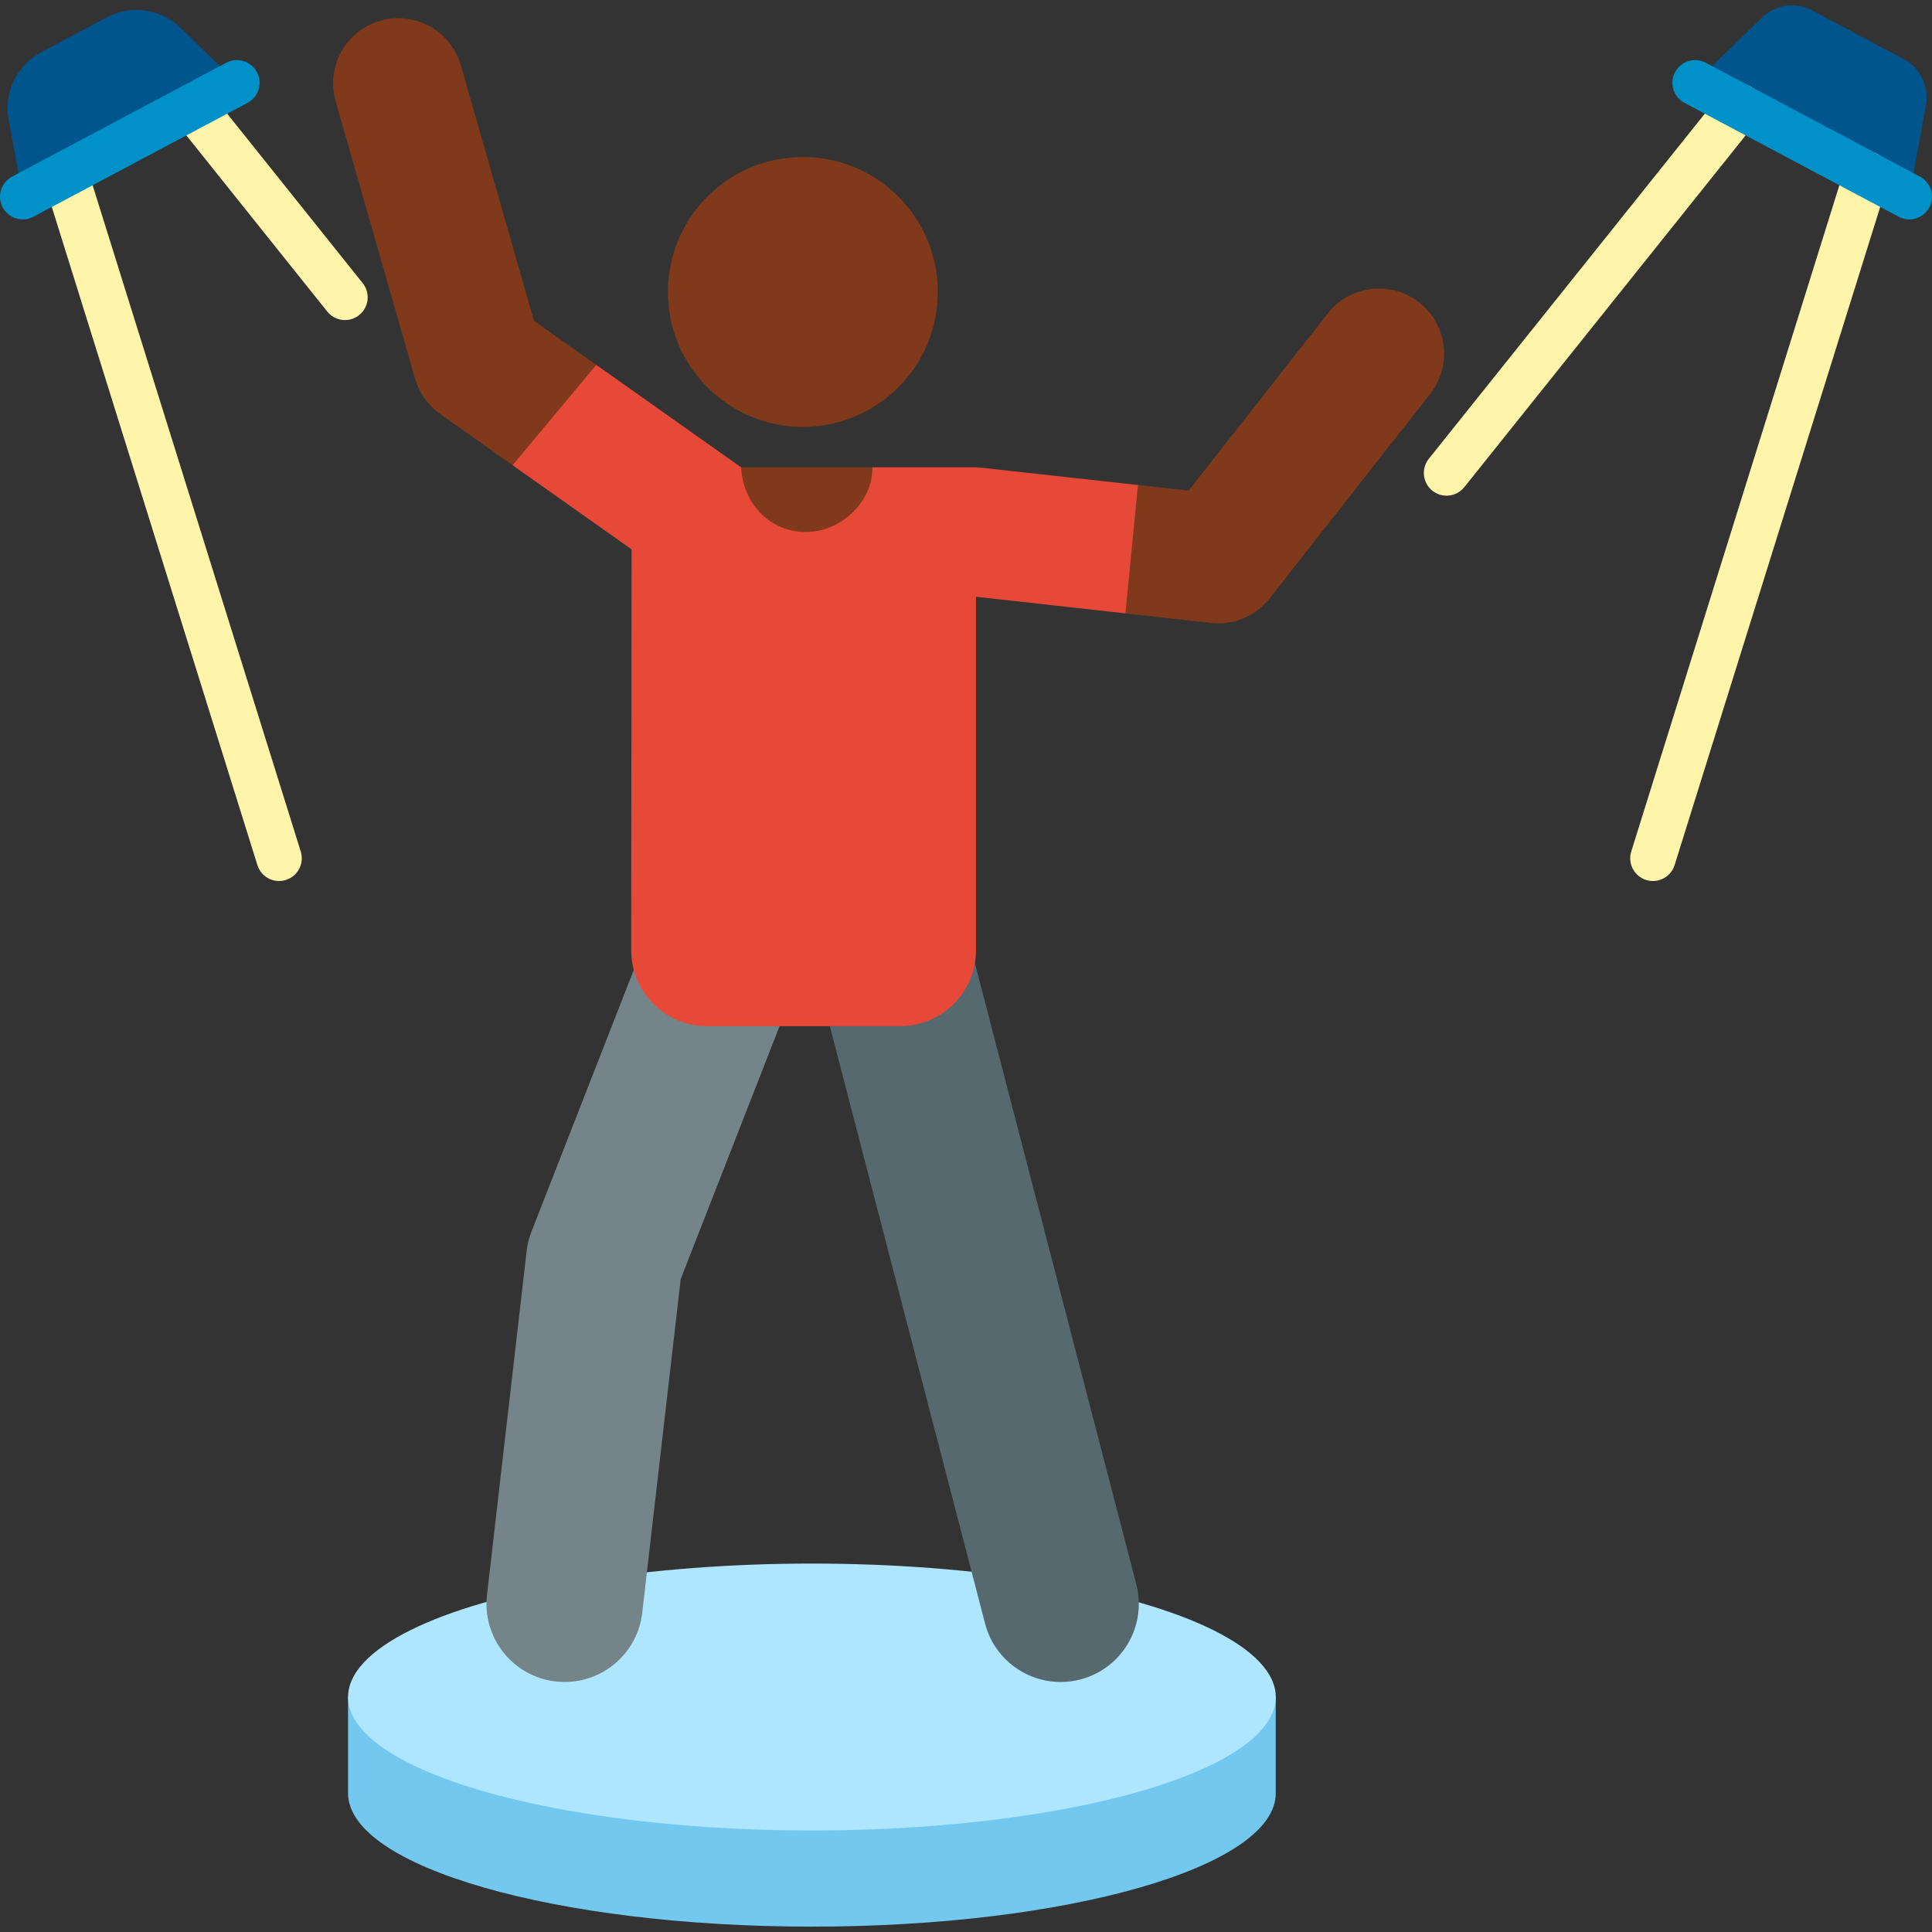 <svg id="Layer_1" enable-background="new 0 0 510.309 510.309" height="512" viewBox="0 0 510.309 510.309" width="512" xmlns="http://www.w3.org/2000/svg"><rect x="0" y="0" width="510.309" height="510.309" fill="#333333" stroke="none"/><g><g><path d="m86.437 82.286-40.316-50.41c-2.07-2.588-1.649-6.364.938-8.434 2.587-2.068 6.364-1.648 8.433.938l40.315 50.411c2.07 2.588 1.649 6.364-.938 8.434-2.575 2.06-6.354 1.66-8.432-.939z" fill="#fff5aa"/></g><path d="m336.978 448.243h-37.561c-22.028-6.101-51.97-9.854-84.962-9.854s-62.934 3.753-84.962 9.854h-37.562v25.397c0 19.469 54.856 35.251 122.523 35.251 67.668 0 122.523-15.782 122.523-35.251v-25.397z" fill="#73c8f0"/><ellipse cx="214.454" cy="448.243" fill="#afe6ff" rx="122.523" ry="35.251"/><g><path d="m260.187 428.823-42.965-165.335c-2.867-11.032 3.752-22.299 14.784-25.166 11.028-2.867 22.299 3.752 25.165 14.784l42.965 165.335c2.867 11.032-3.752 22.299-14.784 25.166-11.008 2.861-22.293-3.729-25.165-14.784z" fill="#55696e"/></g><g><path d="m149.159 444.272c-.789 0-1.586-.045-2.39-.138-11.323-1.306-19.443-11.543-18.138-22.867l10.471-90.807c.203-1.764.634-3.495 1.28-5.149l31.309-80.095c4.149-10.617 16.12-15.859 26.735-11.708 10.616 4.149 15.858 16.12 11.708 26.735l-30.334 77.604-10.165 88.149c-1.212 10.52-10.135 18.276-20.476 18.276z" fill="#748488"/></g><g fill="#80391b"><circle cx="212.064" cy="77.113" r="35.644"/><path d="m374.859 79.883c-7.471-5.866-18.282-4.565-24.148 2.906l-36.74 46.791-13.397-1.477-8.056 14.858 4.754 19.061 23.171 2.577c5.742.455 11.33-1.993 14.887-6.523l42.435-54.043c5.891-7.505 4.531-18.31-2.906-24.15z"/><path d="m163.62 127.612-6.122-31.232-16.451-11.634-19.325-67.476c-2.616-9.132-12.137-14.413-21.27-11.798-9.131 2.615-14.414 12.137-11.798 21.268l20.991 73.291c1.078 3.763 3.407 7.046 6.604 9.307l19.139 13.535z"/><path d="m230.808 127.118-.37-3.691-34.689.004-.311 4.122c-.777 10.303 7.372 19.09 17.704 19.09 10.506 0 18.714-9.072 17.666-19.525z"/></g><path d="m258.126 123.423-27.688.003c.13 9.275-8.505 17.09-17.533 17.09-9.765 0-16.64-7.669-17.157-17.086l-38.25-27.05-22.111 26.493 31.435 22.231-.101 105.859c-.011 11.091 8.977 20.088 20.068 20.088h50.942c11.083 0 20.068-8.985 20.068-20.068v-93.353l39.472 4.391 3.302-33.918z" fill="#e64937"/><path d="m502.869 15.622-24.207-12.871c-4.378-2.328-9.759-1.555-13.305 1.91l-17.617 17.213 56.568 30.077 4.418-24.23c.89-4.878-1.479-9.771-5.857-12.099z" fill="#00558c"/><g><path d="m378.343 129.611c-2.588-2.07-3.009-5.846-.938-8.434l77.412-96.797c2.068-2.587 5.846-3.009 8.433-.938 2.588 2.07 3.009 5.846.938 8.434l-77.412 96.797c-2.063 2.578-5.84 3.013-8.433.938z" fill="#fff5aa"/></g><g><path d="m434.808 232.432c-3.163-.988-4.926-4.353-3.938-7.516l56.459-180.737c.989-3.163 4.353-4.926 7.517-3.938 3.163.988 4.926 4.353 3.938 7.516l-56.459 180.737c-.988 3.159-4.35 4.927-7.517 3.938z" fill="#fff5aa"/></g><g><path d="m67.985 228.494-56.459-180.737c-.987-3.163.775-6.528 3.938-7.516 3.163-.987 6.528.775 7.517 3.938l56.459 180.737c.987 3.163-.775 6.528-3.938 7.516-3.171.99-6.531-.781-7.517-3.938z" fill="#fff5aa"/></g><path d="m47.736 7.381c-5.204-5.085-13.101-6.218-19.525-2.802l-17.335 9.217c-6.424 3.416-9.901 10.596-8.595 17.754l3.72 20.401 56.568-30.077z" fill="#00558c"/><g><path d="m6.006 57.952c-2.147 0-4.224-1.156-5.303-3.184-1.556-2.926-.444-6.559 2.481-8.115l56.568-30.077c2.926-1.555 6.558-.445 8.114 2.481s.444 6.559-2.481 8.115l-56.567 30.077c-.898.477-1.862.703-2.812.703z" fill="#0091c8"/></g><g><path d="m504.303 57.952c-.95 0-1.914-.226-2.812-.703l-56.567-30.077c-2.926-1.556-4.037-5.189-2.481-8.115 1.555-2.926 5.188-4.036 8.114-2.481l56.567 30.077c2.926 1.556 4.037 5.189 2.481 8.115-1.077 2.028-3.155 3.184-5.302 3.184z" fill="#0091c8"/></g></g></svg>